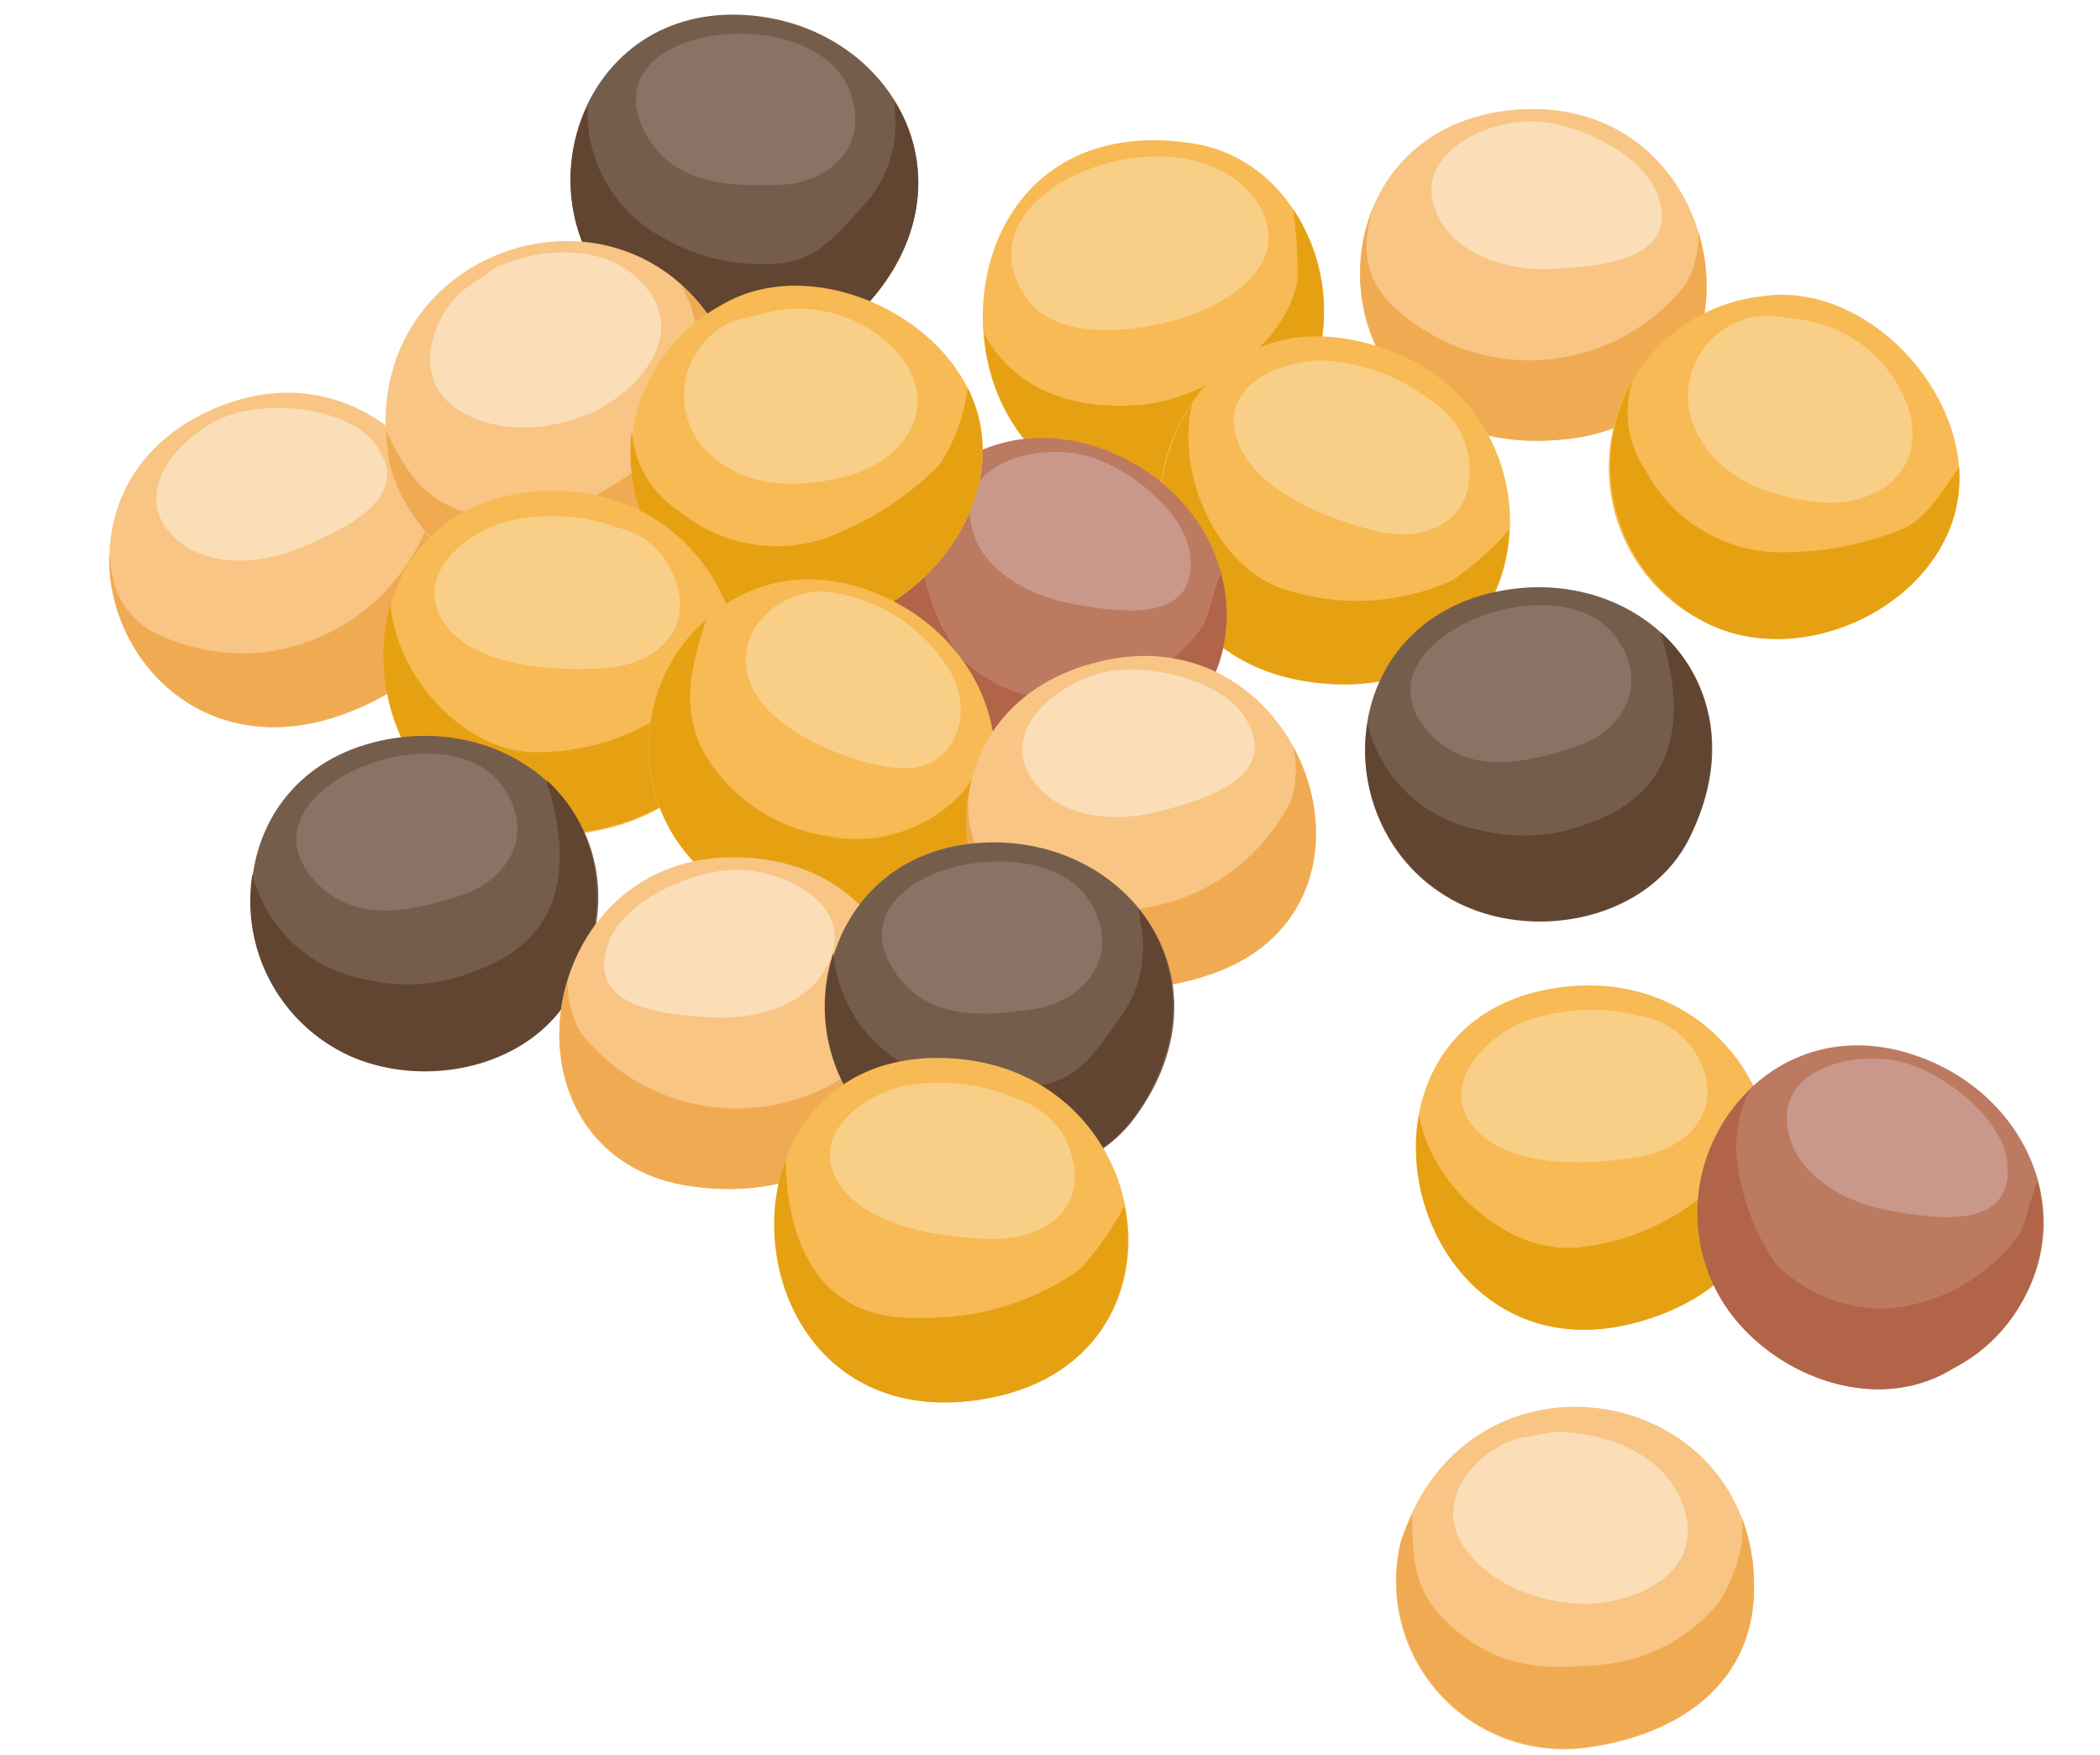 <svg xmlns="http://www.w3.org/2000/svg" viewBox="-3.85 -0.52 74.05 61.87"><title>Depositphotos_92215270_18</title><g data-name="Layer 2"><g data-name="Layer 1"><path d="M51.64 14.93c7.23-1 5.67-11.89-1.72-11.6-8.35.33-7.65 12.88 1.72 11.6z" fill="#f8c585"/><path d="M51.64 14.93c4-.55 5.34-4.21 4.4-7.27a3.53 3.53 0 0 1-.45 1.84 7 7 0 0 1-10.48.61 2.9 2.9 0 0 1-.78-1.9 5 5 0 0 1 .21-1.33c-1.49 3.72.91 8.89 7.1 8.05z" fill="#f0ab52"/><path d="M46.68 6.61c.45 1.71 2.39 2.45 4.27 2.35s4.51-.4 3.62-2.69C54 4.88 51.7 3.74 50.06 3.76s-3.82 1.16-3.38 2.85z" fill="#fbdeb8"/><path d="M9.39 24.17c6.49-3.33 1.39-13.1-5.48-10.37C-3.85 16.89 1 28.49 9.39 24.17z" fill="#f8c585"/><path d="M9.39 24.17C13 22.3 13 18.43 11.12 15.85a3.54 3.54 0 0 1 .19 1.89 7.09 7.09 0 0 1-5.82 4.73 7.07 7.07 0 0 1-3.87-.67 2.89 2.89 0 0 1-1.37-1.53A5 5 0 0 1 0 18.95c-.15 3.99 3.84 8.05 9.39 5.22z" fill="#f0ab52"/><path d="M1.94 18c1 1.46 3.07 1.51 4.81.79s4.12-1.9 2.52-3.79c-1-1.13-3.55-1.42-5.09-.86S1 16.52 1.94 18z" fill="#fbdeb8"/><path d="M32.29 15c2.18 2.61 6.43 2.11 8.73-.1 3.42-3.29 1.73-9.69-2.85-10.37-7.28-1.1-9 6.71-5.88 10.47z" fill="#f7ba54"/><path d="M41.75 6.86a15.23 15.23 0 0 1 .15 2.5c-.42 2.36-3.29 4.16-5.42 4.38-2.31.24-4.53-.44-5.63-2.5A6.71 6.71 0 0 0 32.29 15c2.18 2.61 6.43 2.11 8.73-.1a6.4 6.4 0 0 0 .73-8.04z" fill="#e6a112"/><path d="M32.31 9.94c1.09 1.63 3.91 1.24 5.44.78 1.71-.52 4-1.93 2.8-4-2.31-3.78-10.88-.72-8.24 3.22z" fill="#f9cf87"/><path d="M42.38 23.53c8.46 1.14 9.54-10.19 1.76-12-7.93-1.89-10.25 10.86-1.76 12z" fill="#f7ba54"/><path d="M49.37 18.16a11.36 11.36 0 0 1-2 1.78 8.23 8.23 0 0 1-5.86.34c-2.41-.72-3.93-4.05-3.32-6.58-2.26 3.33-1.34 9.08 4.22 9.83 4.43.6 6.81-2.26 6.96-5.37z" fill="#e6a112"/><path d="M42.71 12.19c-1.87.07-3.57 1.13-2.91 2.88s3.2 2.71 4.82 3.12c1.87.48 3.63-.38 3.32-2.58a2.82 2.82 0 0 0-1.32-2 6.83 6.83 0 0 0-3.91-1.42z" fill="#f9cf87"/><path d="M54 46.06c8.19-2.39 4.58-13.18-3.27-11.7-7.97 1.51-4.91 14.1 3.27 11.7z" fill="#f7ba54"/><path d="M58.24 38.31a11.39 11.39 0 0 1-1.13 2.45 8.23 8.23 0 0 1-5.22 2.69c-2.5.32-5.24-2.11-5.71-4.66-.72 4 2.46 8.84 7.85 7.27 4.33-1.26 5.35-4.85 4.21-7.75z" fill="#e6a112"/><path d="M49.74 35.56c-1.68.82-2.8 2.48-1.49 3.81s4 1.18 5.67.9c1.9-.33 3.16-1.82 2-3.7a2.81 2.81 0 0 0-2-1.28 6.84 6.84 0 0 0-4.18.27z" fill="#f9cf87"/><path d="M18.26 10.27c2.24 2 6.2 2.34 8.39 0C30.8 5.86 27.53.2 22.25 0c-5.8-.21-7.9 6.83-3.99 10.27z" fill="#755d4c"/><path d="M27.7 3.06v.29a4.25 4.25 0 0 1-1.15 3.43c-1 1.09-1.7 2-3.25 2a6.72 6.72 0 0 1-3.71-.89 5 5 0 0 1-2.72-4.68 6 6 0 0 0 1.4 7.08c2.24 2 6.2 2.34 8.39 0S29 5.12 27.7 3.06z" fill="#614531"/><path d="M18.82 4c.91 2 3.07 2.06 4.82 2s3.28-1.4 2.43-3.42C24.75-.52 17.11.29 18.82 4z" fill="#887364"/><path d="M47.74 31.4c2.71 1.25 6.61.46 8-2.41 2.7-5.42-2-9.9-7.16-8.57-5.58 1.46-5.58 8.8-.84 10.98z" fill="#755d4c"/><path d="M54.72 21.78l.07.29c.4 1.45 1.3 5.09-2.66 6.45a6.18 6.18 0 0 1-3.81.22A5 5 0 0 1 44.37 25a6 6 0 0 0 3.37 6.38c2.71 1.25 6.61.46 8-2.41s.77-5.58-1.02-7.19z" fill="#614531"/><path d="M46.49 25.26c1.44 1.64 3.53 1.09 5.2.56s2.74-2.28 1.34-4c-2.17-2.62-9.25.35-6.54 3.44z" fill="#887364"/><path d="M21.61 11.37C18.2 5 8.48 8.24 9.88 15.83a5.92 5.92 0 0 0 9.1 3.4c2.82-1.96 4.24-4.87 2.63-7.86z" fill="#f8c585"/><path d="M21.61 11.37a6.73 6.73 0 0 0-1.46-1.86 6.36 6.36 0 0 1 .33.69 5.46 5.46 0 0 1 .29 2.34 6.07 6.07 0 0 1-2.69 3.85c-1.59 1-2.81 1.66-4.81 1.31s-2.66-1.33-3.5-3a8.31 8.31 0 0 0 .11 1.09 5.92 5.92 0 0 0 9.1 3.4c2.82-1.92 4.24-4.83 2.63-7.82z" fill="#f0ab52"/><path d="M12.8 9.49c-1.23.71-2.24 3.09-.7 4.29s4 .84 5.39 0 3-2.77 1.12-4.5c-1.37-1.29-3.65-1-5-.36z" fill="#fbdeb8"/><path d="M58 55.34c-.09-7.22-10.21-8.83-12.47-1.45a5.92 5.92 0 0 0 6.5 7.22c3.43-.45 6.03-2.38 5.97-5.77z" fill="#f8c585"/><path d="M58 55.34a6.71 6.71 0 0 0-.42-2.34 6.47 6.47 0 0 1 0 .77 5.49 5.49 0 0 1-.84 2.23 6.08 6.08 0 0 1-4.17 2.18c-1.86.14-3.26.17-4.88-1.06s-1.75-2.4-1.74-4.25a8.23 8.23 0 0 0-.41 1 5.92 5.92 0 0 0 6.5 7.22c3.42-.43 6.02-2.36 5.96-5.75z" fill="#f0ab52"/><path d="M50 50.14c-1.41.16-3.29 1.93-2.36 3.65S51 56.17 52.58 56c1.77-.24 3.82-1.36 2.82-3.68-.74-1.73-2.94-2.39-4.48-2.35z" fill="#fbdeb8"/><path d="M28.13 24c1.61 2.51 5.31 4 8.07 2.31 5.2-3.1 3.62-9.43-1.4-11.08-5.52-1.77-9.48 4.42-6.67 8.77z" fill="#bc7a61"/><path d="M28.13 24c1.61 2.51 5.31 4 8.07 2.31s3.63-4.29 3-6.6c-.28.58-.33 1.26-.63 1.83a5.48 5.48 0 0 1-1.21 1.27 6.2 6.2 0 0 1-3.61 1.38A5.4 5.4 0 0 1 30 22.66 8.11 8.11 0 0 1 28.6 19a4.31 4.31 0 0 1 .46-2.51 6 6 0 0 0-.93 7.51z" fill="#b16447"/><path d="M30.35 17.5c0 1.77 1.76 2.93 3.61 3.27s4.47.66 4.15-1.78c-.2-1.47-2.21-3.12-3.81-3.48s-3.98.25-3.95 1.99z" fill="#ca988a"/><path d="M56.93 45.43c1.61 2.51 5.31 4 8.07 2.31 5.2-3.1 3.63-9.43-1.4-11.08-5.52-1.81-9.48 4.34-6.67 8.77z" fill="#bc7a61"/><path d="M56.93 45.43c1.61 2.51 5.31 4 8.07 2.31a5.79 5.79 0 0 0 3-6.6c-.28.58-.33 1.26-.63 1.83a5.48 5.48 0 0 1-1.21 1.27 6.19 6.19 0 0 1-3.61 1.38 5.4 5.4 0 0 1-3.77-1.56 8.12 8.12 0 0 1-1.38-3.65 4.33 4.33 0 0 1 .46-2.51 6 6 0 0 0-.93 7.53z" fill="#b16447"/><path d="M59.16 38.89c0 1.76 1.76 2.93 3.61 3.27s4.47.66 4.15-1.78c-.2-1.47-2.21-3.12-3.81-3.48s-3.98.25-3.95 1.99z" fill="#ca988a"/><path d="M30.38 13.39c-1.37-3.08-5.83-4.9-8.78-3.16A6.08 6.08 0 0 0 24 21.64c4.15.36 8.12-4.35 6.38-8.25z" fill="#f7ba54"/><path d="M30.38 13.39c0-.07-.07-.14-.11-.22a6.33 6.33 0 0 1-1 2.71 11.13 11.13 0 0 1-4.08 2.6 5.43 5.43 0 0 1-5.12-1 3.65 3.65 0 0 1-1.64-2.82A6.22 6.22 0 0 0 24 21.64c4.15.36 8.12-4.35 6.38-8.25z" fill="#e6a112"/><path d="M22.09 10.77a2.84 2.84 0 0 0-1.16 4.47c1.41 1.57 3.53 1.45 5.19 1 1.86-.54 3.21-2.32 1.79-4.2a4.68 4.68 0 0 0-4.7-1.54z" fill="#f9cf87"/><path d="M65.24 16.2c-.09-3.37-3.51-6.76-6.91-6.28a6.08 6.08 0 0 0-2.12 11.47c3.67 1.94 9.15-.92 9.03-5.19z" fill="#f7ba54"/><path d="M65.24 16.2v-.24c-.57.74-1.07 1.72-1.93 2.14a11.14 11.14 0 0 1-4.77.84 5.44 5.44 0 0 1-4.36-2.87 3.64 3.64 0 0 1-.44-3.23 6.21 6.21 0 0 0 2.49 8.55c3.65 1.94 9.13-.92 9.01-5.19z" fill="#e6a112"/><path d="M58.58 10.61a2.84 2.84 0 0 0-2.78 3.69c.7 2 2.7 2.69 4.42 2.88 1.93.21 3.85-.92 3.26-3.2a4.68 4.68 0 0 0-3.75-3.22z" fill="#f9cf87"/><path d="M17 28.81c8.39-1.53 5.92-12.64-2-12-8.19.7-6.45 13.54 2 12z" fill="#f7ba54"/><path d="M22 21.54a11.38 11.38 0 0 1-1.38 2.32A8.22 8.22 0 0 1 15.11 26c-2.52.06-5-2.64-5.19-5.23-1.12 3.87 1.53 9 7.06 8 4.42-.77 5.8-4.23 5.02-7.23z" fill="#e6a112"/><path d="M13.78 17.93c-1.76.64-3 2.18-1.88 3.63s3.88 1.59 5.55 1.48c1.93-.13 3.33-1.48 2.36-3.48a2.82 2.82 0 0 0-1.87-1.48 6.81 6.81 0 0 0-4.16-.15z" fill="#f9cf87"/><path d="M19.82 28.81c1.51 2.57 5.15 4.16 8 2.63 5.32-2.89 4-9.28-1-11.13-5.43-2.03-9.63 4-7 8.5z" fill="#f7ba54"/><path d="M27.79 31.44a5.88 5.88 0 0 0 3.4-5.56c-.53.42-.71 1.15-1.17 1.62a5.11 5.11 0 0 1-4.74 1.45 6.08 6.08 0 0 1-4.38-3.06c-.74-1.54-.36-3 .16-4.58a6 6 0 0 0-1.24 7.49c1.51 2.58 5.18 4.2 7.97 2.64z" fill="#e6a112"/><path d="M22.69 23.75c.72 1.53 3.49 2.68 5.13 2.81 2 .16 2.69-1.87 1.86-3.36a5.84 5.84 0 0 0-4.56-2.87c-1.79.05-3.27 1.67-2.43 3.42z" fill="#f9cf87"/><path d="M38.9 33.81c6.89-2.41 3.18-12.78-4-11-8.12 1.97-4.9 14.12 4 11z" fill="#f8c585"/><path d="M38.9 33.81c3.86-1.35 4.39-5.19 2.85-8a3.54 3.54 0 0 1-.08 1.9 7 7 0 0 1-10.15 2.69 2.9 2.9 0 0 1-1.15-1.7 4.93 4.93 0 0 1-.06-1.34c-.7 3.92 2.69 8.51 8.59 6.45z" fill="#f0ab52"/><path d="M32.37 26.64c.78 1.59 2.83 1.92 4.65 1.45s4.33-1.29 3-3.36c-.8-1.25-3.31-1.89-4.92-1.55s-3.49 1.9-2.73 3.46z" fill="#fbdeb8"/><path d="M8.46 36.64c2.71 1.25 6.61.46 8-2.41 2.7-5.42-2-9.9-7.16-8.57-5.58 1.45-5.57 8.8-.84 10.98z" fill="#755d4c"/><path d="M15.44 27c0 .1 0 .18.07.29.4 1.45 1.3 5.09-2.66 6.44A6.19 6.19 0 0 1 9 34a5 5 0 0 1-3.95-3.7 6 6 0 0 0 3.37 6.38c2.71 1.25 6.61.46 8-2.41s.81-5.64-.98-7.27z" fill="#614531"/><path d="M7.21 30.49c1.44 1.64 3.53 1.09 5.2.56s2.74-2.28 1.34-4c-2.17-2.61-9.25.36-6.54 3.44z" fill="#887364"/><path d="M20.56 41.31c-7.23-1-5.67-11.89 1.72-11.6 8.35.29 7.66 12.87-1.72 11.6z" fill="#f8c585"/><path d="M20.56 41.31c-4-.55-5.34-4.21-4.39-7.27a3.54 3.54 0 0 0 .45 1.84 7 7 0 0 0 10.48.61 2.89 2.89 0 0 0 .78-1.9 5 5 0 0 0-.21-1.33c1.48 3.74-.92 8.89-7.11 8.05z" fill="#f0ab52"/><path d="M25.52 33c-.44 1.71-2.39 2.45-4.27 2.35s-4.51-.4-3.62-2.69c.53-1.38 2.87-2.52 4.52-2.51S26 31.29 25.52 33z" fill="#fbdeb8"/><path d="M27.88 39.91c2.47 1.67 6.44 1.53 8.32-1.07 3.55-4.9-.4-10.1-5.67-9.63-5.78.53-6.97 7.79-2.65 10.7z" fill="#755d4c"/><path d="M36.33 31.56v.29a4.24 4.24 0 0 1-.71 3.55c-.88 1.21-1.44 2.19-3 2.38a6.71 6.71 0 0 1-3.79-.41 5 5 0 0 1-3.29-4.3 6 6 0 0 0 2.29 6.84c2.47 1.67 6.44 1.53 8.32-1.07s1.68-5.4.18-7.28z" fill="#614531"/><path d="M27.64 33.65c1.15 1.86 3.31 1.66 5 1.4s3.07-1.8 2-3.7c-1.7-2.96-9.17-1.19-7 2.3z" fill="#887364"/><path d="M30.3 48.88c8.48-.9 6.84-12.16-1.15-12.1-8.15.07-7.37 13.01 1.15 12.1z" fill="#f7ba54"/><path d="M35.8 42a11.44 11.44 0 0 1-1.54 2.21 9.32 9.32 0 0 1-5.61 1.73c-3.83.18-4.78-3-4.79-5.6-1.41 3.78.85 9.14 6.44 8.54 4.47-.48 6.1-3.83 5.5-6.88z" fill="#e6a112"/><path d="M27.92 37.79c-1.8.51-3.2 1.95-2.14 3.48s3.75 1.87 5.43 1.89c1.93 0 3.44-1.23 2.61-3.29a2.81 2.81 0 0 0-1.75-1.62 6.83 6.83 0 0 0-4.15-.46z" fill="#f9cf87"/></g></g></svg>
